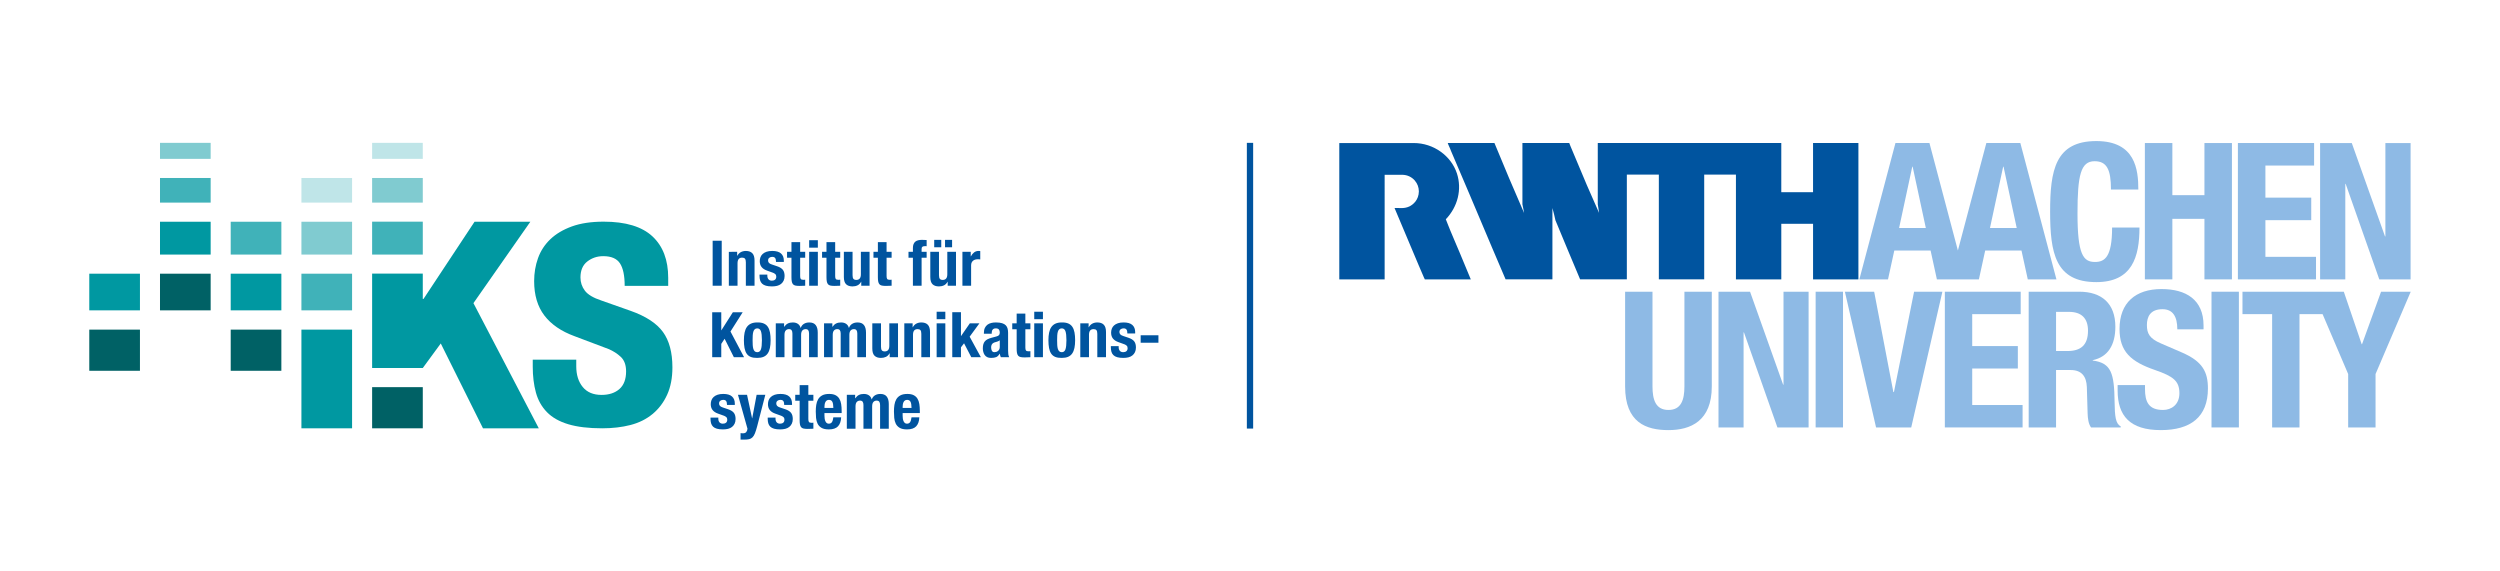 <?xml version="1.0" encoding="utf-8"?>
<!-- Generator: Adobe Illustrator 15.1.0, SVG Export Plug-In . SVG Version: 6.00 Build 0)  -->
<!DOCTYPE svg PUBLIC "-//W3C//DTD SVG 1.1//EN" "http://www.w3.org/Graphics/SVG/1.1/DTD/svg11.dtd">
<svg version="1.1" xmlns="http://www.w3.org/2000/svg" xmlns:xlink="http://www.w3.org/1999/xlink" x="0px" y="0px"
	 width="396.85px" height="90.708px" viewBox="0 0 396.85 90.708" enable-background="new 0 0 396.85 90.708" xml:space="preserve">
<g id="Schutzraum">
	<rect y="0" fill="none" width="396.85" height="90.709"/>
	<rect y="0" fill="none" width="396.85" height="90.709"/>
	<rect y="0" fill="none" width="396.85" height="90.709"/>
	<rect y="0" fill="none" width="396.85" height="90.709"/>
	<rect y="0" fill="none" width="396.85" height="90.709"/>
	<rect y="0" fill="none" width="396.85" height="90.709"/>
</g>
<g id="Logo">
	<g>
		<path fill="#8EBAE5" d="M322.033,67.852h4.345v-9.113h2.323c1.75,0,2.505,1.026,2.566,2.716l0.12,4.135
			c0.029,0.844,0.12,1.658,0.543,2.263h4.707v-0.181c-0.814-0.424-0.936-1.6-0.966-3.862c-0.06-4.557-0.513-6.188-3.47-6.579v-0.06
			c2.444-0.514,3.591-2.444,3.591-5.312c0-3.682-2.173-5.553-5.733-5.553h-8.026V67.852z M326.378,49.505h2.053
			c1.961,0,3.018,0.996,3.018,2.987c0,2.323-1.178,3.229-3.26,3.229h-1.811V49.505z"/>
		<path fill="#8EBAE5" d="M257.97,46.307v15.027c0,5.764,3.35,6.941,6.88,6.941s6.881-1.448,6.881-6.941V46.307h-4.346v15.027
			c0,2.143-0.513,3.742-2.535,3.742c-2.021,0-2.534-1.6-2.534-3.742V46.307H257.97z"/>
	</g>
	<polygon fill="#8EBAE5" points="272.794,46.307 272.794,67.851 276.776,67.851 276.776,52.764 276.837,52.764 282.147,67.851 
		287.097,67.851 287.097,46.307 283.114,46.307 283.114,61.062 283.054,61.062 277.803,46.307 	"/>
	<rect x="288.214" y="46.307" fill="#8EBAE5" width="4.345" height="21.544"/>
	<polygon fill="#8EBAE5" points="292.857,46.307 297.806,67.851 303.389,67.851 308.336,46.307 303.841,46.307 300.643,62.24 
		300.553,62.24 297.504,46.307 	"/>
	<polygon fill="#8EBAE5" points="308.724,46.307 308.724,67.851 321.065,67.851 321.065,64.292 313.069,64.292 313.069,58.498 
		320.312,58.498 320.312,54.936 313.069,54.936 313.069,49.868 320.764,49.868 320.764,46.307 	"/>
	<g>
		<path fill="#8EBAE5" d="M336.153,61.123v0.875c0,3.984,1.932,6.277,6.851,6.277c4.707,0,7.482-2.052,7.482-6.609
			c0-2.625-0.845-4.284-4.104-5.703l-3.35-1.447c-1.841-0.785-2.232-1.6-2.232-2.928c0-1.267,0.513-2.505,2.474-2.505
			c1.659,0,2.354,1.177,2.354,3.199h4.164v-0.604c0-4.134-2.808-5.792-6.669-5.792c-4.104,0-6.668,2.142-6.668,6.335
			c0,3.592,1.779,5.191,5.642,6.519c2.867,0.996,3.863,1.72,3.863,3.682c0,1.811-1.269,2.655-2.596,2.655
			c-2.294,0-2.866-1.297-2.866-3.319v-0.634H336.153z"/>
	</g>
	<rect x="351.055" y="46.307" fill="#8EBAE5" width="4.346" height="21.544"/>
	<polygon fill="#8EBAE5" points="377.97,46.307 374.951,54.634 374.892,54.634 372.056,46.307 355.97,46.307 355.97,49.868 
		360.677,49.868 360.677,67.851 365.022,67.851 365.022,49.868 368.688,49.868 372.748,59.373 372.748,67.851 377.095,67.851 
		377.095,59.373 382.678,46.307 	"/>
	<g>
		<path fill="#00549F" d="M219.799,44.347h-0.276h-6.924v-2.439V22.865v-0.159h6.91h0.014h4.883c3.202-0.001,5.964,2.072,6.864,4.82
			c0.834,2.546,0.121,5.312-1.761,7.281c0.25,0.678,0.494,1.209,0.726,1.818c0.523,1.205,1.001,2.41,1.524,3.6l1.713,4.122h-0.044
			h-7.257c0,0.004-0.059-0.174-0.116-0.247c-0.29-0.638-0.552-1.321-0.842-1.959l-1.756-4.166c-0.697-1.684-1.395-3.275-2.09-4.958
			c0.868-0.024,1.519,0.139,2.357-0.247c0.59-0.29,1.484-1.011,1.507-2.394c-0.022-0.685-0.213-1.204-0.666-1.744
			c-0.455-0.502-1.112-0.874-1.97-0.886c0,0-2.798-0.001-2.797,0V44.347z"/>
		<path fill="#00549F" d="M295.004,22.706v21.641h-5.622h-1.577v-8.824h-0.673h-4.31h-0.059v8.824c-1.307,0-2.715-0.014-4.021,0
			h-3.18V27.713h-5.036v0.522v1.567v7.127v7.417h-0.058h-7.143v-8.97v-0.348v-7.315h-5.079v7.852v8.781h-7.417
			c-1.292-3.12-2.655-6.27-3.919-9.376c-0.145-0.653-0.29-1.307-0.479-1.945v11.321h-7.433c-1.473-3.425-2.888-6.782-4.356-10.258
			c-0.509-1.204-0.926-2.184-1.452-3.436l-0.072-0.164l-1.144-2.685l-1.639-3.835c-0.144-0.435-0.376-0.828-0.521-1.263h7.415
			c1.523,3.701,3.062,7.359,4.659,11.002l0.044,0.087c-0.059-0.421-0.19-0.958-0.263-1.364v-6.459c0.015-1.031,0-2.207,0-3.266
			h7.432c0.094,0.236,0.146,0.363,0.218,0.552c0.871,2.046,1.699,4.078,2.57,6.11l1.944,4.427c-0.044-0.465-0.146-0.914-0.204-1.364
			v-9.725h0.596h5.052h18.288h5.196v1.35v6.459h0.349h4.692v-7.809h3.755H295.004z"/>
	</g>
	<path fill="#8EBAE5" d="M315.889,36.192l2.093-9.73h0.06l2.092,9.73H315.889z M301.462,36.192l2.091-9.73h0.061l2.092,9.73H301.462
		z M320.709,22.704h-5.396l-4.517,17.059l-4.516-17.059h-5.396l-5.729,21.643h4.547l1-4.577h5.761l0.999,4.577h6.668l1-4.577h5.76
		l1,4.577h4.548L320.709,22.704z"/>
	<g>
		<path fill="#8EBAE5" d="M339.438,30.088c0-3.138-0.452-7.695-6.669-7.695c-6.517,0-7.333,4.647-7.333,11.195
			c0,6.548,0.816,11.195,7.333,11.195c5.703,0,6.85-4.013,6.85-8.66h-4.345c0,4.647-1.146,5.462-2.716,5.462
			c-1.871,0-2.776-1.177-2.776-7.695c0-6.095,0.514-8.298,2.716-8.298c1.962,0,2.596,1.358,2.596,4.496H339.438z"/>
	</g>
	<polygon fill="#8EBAE5" points="340.477,44.347 344.841,44.347 344.841,34.739 349.933,34.739 349.933,44.347 354.298,44.347 
		354.298,22.706 349.933,22.706 349.933,30.981 344.841,30.981 344.841,22.706 340.477,22.706 	"/>
	<polygon fill="#8EBAE5" points="355.244,22.702 355.244,44.347 367.644,44.347 367.644,40.77 359.61,40.77 359.61,34.949 
		366.886,34.949 366.886,31.372 359.61,31.372 359.61,26.279 367.34,26.279 367.34,22.702 	"/>
	<polygon fill="#8EBAE5" points="368.292,22.706 368.292,44.347 372.293,44.347 372.293,29.192 372.353,29.192 377.688,44.347 
		382.658,44.347 382.658,22.706 378.657,22.706 378.657,37.527 378.597,37.527 373.322,22.706 	"/>
	<rect x="197.925" y="22.676" fill="#00549F" width="1" height="45.355"/>
	<g>
		<path fill="#00549F" d="M143.285,66.004c0,0.16,0.012,0.315,0.035,0.465c0.024,0.15,0.062,0.283,0.115,0.4
			c0.054,0.117,0.124,0.21,0.21,0.28c0.087,0.069,0.194,0.104,0.32,0.104c0.234,0,0.404-0.083,0.51-0.25
			c0.107-0.167,0.18-0.42,0.22-0.76h1.24c-0.026,0.627-0.193,1.104-0.5,1.43c-0.306,0.327-0.79,0.49-1.45,0.49
			c-0.5,0-0.89-0.083-1.17-0.25c-0.28-0.167-0.486-0.387-0.62-0.66c-0.133-0.272-0.215-0.58-0.245-0.92
			c-0.03-0.34-0.045-0.68-0.045-1.02c0-0.36,0.025-0.707,0.075-1.04c0.05-0.333,0.15-0.63,0.3-0.891
			c0.15-0.26,0.365-0.467,0.645-0.619c0.28-0.153,0.654-0.23,1.12-0.23c0.4,0,0.729,0.065,0.985,0.195
			c0.257,0.13,0.459,0.312,0.605,0.55c0.147,0.237,0.247,0.522,0.3,0.86c0.054,0.337,0.08,0.712,0.08,1.125v0.31h-2.73V66.004z
			 M144.655,64.209c-0.02-0.157-0.055-0.29-0.105-0.399c-0.05-0.11-0.12-0.193-0.21-0.25c-0.09-0.058-0.205-0.085-0.345-0.085
			c-0.14,0-0.255,0.031-0.345,0.095c-0.09,0.062-0.161,0.146-0.215,0.25c-0.053,0.103-0.091,0.218-0.115,0.345
			c-0.023,0.127-0.035,0.253-0.035,0.38v0.21h1.41C144.689,64.547,144.675,64.367,144.655,64.209 M135.745,62.674v0.551h0.02
			c0.174-0.247,0.369-0.424,0.585-0.53c0.217-0.107,0.475-0.16,0.775-0.16c0.32,0,0.589,0.073,0.805,0.22
			c0.217,0.147,0.362,0.36,0.435,0.641h0.02c0.107-0.287,0.279-0.502,0.515-0.646c0.237-0.143,0.519-0.215,0.845-0.215
			c0.46,0,0.799,0.138,1.015,0.415c0.217,0.277,0.325,0.675,0.325,1.195v3.91h-1.38v-3.761c0-0.227-0.041-0.399-0.125-0.52
			c-0.083-0.12-0.221-0.181-0.415-0.181c-0.22,0-0.395,0.073-0.525,0.221c-0.13,0.146-0.195,0.38-0.195,0.7v3.54h-1.38v-3.761
			c0-0.227-0.041-0.399-0.125-0.52c-0.083-0.12-0.221-0.181-0.415-0.181c-0.22,0-0.395,0.073-0.525,0.221
			c-0.13,0.146-0.195,0.38-0.195,0.7v3.54h-1.38v-5.381H135.745z M130.875,66.004c0,0.16,0.012,0.315,0.035,0.465
			c0.024,0.15,0.062,0.283,0.115,0.4c0.054,0.117,0.124,0.21,0.21,0.28c0.087,0.069,0.194,0.104,0.32,0.104
			c0.234,0,0.404-0.083,0.51-0.25c0.107-0.167,0.18-0.42,0.22-0.76h1.24c-0.026,0.627-0.193,1.104-0.5,1.43
			c-0.306,0.327-0.79,0.49-1.45,0.49c-0.5,0-0.89-0.083-1.17-0.25s-0.486-0.387-0.62-0.66c-0.133-0.272-0.215-0.58-0.245-0.92
			c-0.03-0.34-0.045-0.68-0.045-1.02c0-0.36,0.025-0.707,0.075-1.04s0.15-0.63,0.3-0.891c0.15-0.26,0.365-0.467,0.645-0.619
			c0.28-0.153,0.654-0.23,1.12-0.23c0.4,0,0.729,0.065,0.985,0.195c0.257,0.13,0.459,0.312,0.605,0.55
			c0.147,0.237,0.247,0.522,0.3,0.86c0.054,0.337,0.08,0.712,0.08,1.125v0.31h-2.73V66.004z M132.245,64.209
			c-0.02-0.157-0.055-0.29-0.105-0.399c-0.05-0.11-0.12-0.193-0.21-0.25c-0.09-0.058-0.205-0.085-0.345-0.085
			c-0.14,0-0.255,0.031-0.345,0.095c-0.09,0.062-0.161,0.146-0.215,0.25c-0.053,0.103-0.091,0.218-0.115,0.345
			c-0.023,0.127-0.035,0.253-0.035,0.38v0.21h1.41C132.279,64.547,132.265,64.367,132.245,64.209 M128.316,61.134v1.54h0.8v0.94
			h-0.8v2.91c0,0.213,0.031,0.365,0.095,0.455c0.063,0.09,0.195,0.135,0.395,0.135c0.053,0,0.106-0.002,0.16-0.005
			c0.053-0.003,0.103-0.008,0.15-0.016v0.961c-0.154,0-0.302,0.005-0.445,0.015c-0.144,0.01-0.295,0.015-0.455,0.015
			c-0.267,0-0.485-0.018-0.655-0.055c-0.17-0.037-0.3-0.11-0.39-0.22c-0.09-0.11-0.152-0.255-0.185-0.436
			c-0.034-0.18-0.05-0.407-0.05-0.68v-3.08h-0.7v-0.94h0.7v-1.54H128.316z M123.106,66.475c0,0.232,0.061,0.422,0.185,0.564
			c0.123,0.144,0.301,0.215,0.535,0.215c0.213,0,0.383-0.053,0.51-0.16c0.126-0.106,0.19-0.267,0.19-0.479
			c0-0.173-0.05-0.305-0.15-0.396c-0.1-0.09-0.217-0.161-0.35-0.215l-0.97-0.35c-0.38-0.133-0.667-0.322-0.86-0.565
			c-0.194-0.242-0.29-0.555-0.29-0.935c0-0.22,0.036-0.428,0.11-0.625c0.073-0.197,0.19-0.368,0.35-0.515
			c0.16-0.147,0.365-0.264,0.615-0.351s0.551-0.13,0.905-0.13c0.626,0,1.09,0.133,1.39,0.4c0.3,0.267,0.45,0.643,0.45,1.13v0.22
			h-1.24c0-0.28-0.045-0.485-0.135-0.615c-0.09-0.13-0.249-0.194-0.475-0.194c-0.174,0-0.325,0.048-0.455,0.145
			s-0.195,0.242-0.195,0.436c0,0.133,0.041,0.253,0.125,0.359c0.083,0.107,0.241,0.197,0.475,0.271l0.83,0.279
			c0.433,0.147,0.74,0.338,0.92,0.575c0.18,0.237,0.27,0.559,0.27,0.965c0,0.287-0.05,0.535-0.15,0.745s-0.239,0.385-0.415,0.525
			c-0.177,0.14-0.387,0.24-0.63,0.3c-0.244,0.06-0.512,0.09-0.805,0.09c-0.387,0-0.709-0.037-0.965-0.109
			c-0.257-0.073-0.46-0.184-0.61-0.33c-0.15-0.147-0.255-0.325-0.315-0.535c-0.06-0.21-0.09-0.445-0.09-0.705v-0.19h1.24V66.475z
			 M117.916,68.785c0.253,0,0.435-0.067,0.545-0.2c0.11-0.133,0.175-0.31,0.195-0.529l-1.51-5.381h1.44l0.8,3.721h0.02l0.7-3.721
			h1.38l-1.3,5.021c-0.12,0.447-0.235,0.808-0.345,1.085s-0.24,0.49-0.39,0.64c-0.15,0.15-0.33,0.248-0.54,0.295
			s-0.475,0.07-0.795,0.07h-0.56v-1.03C117.676,68.775,117.796,68.785,117.916,68.785 M114.026,66.475
			c0,0.232,0.062,0.422,0.185,0.564c0.123,0.144,0.302,0.215,0.535,0.215c0.213,0,0.383-0.053,0.51-0.16
			c0.127-0.106,0.19-0.267,0.19-0.479c0-0.173-0.05-0.305-0.15-0.396c-0.1-0.09-0.217-0.161-0.35-0.215l-0.97-0.35
			c-0.38-0.133-0.667-0.322-0.86-0.565c-0.193-0.242-0.29-0.555-0.29-0.935c0-0.22,0.037-0.428,0.11-0.625
			c0.073-0.197,0.19-0.368,0.35-0.515c0.16-0.147,0.365-0.264,0.615-0.351s0.552-0.13,0.905-0.13c0.627,0,1.09,0.133,1.39,0.4
			c0.3,0.267,0.45,0.643,0.45,1.13v0.22h-1.24c0-0.28-0.045-0.485-0.135-0.615c-0.09-0.13-0.248-0.194-0.475-0.194
			c-0.173,0-0.325,0.048-0.455,0.145s-0.195,0.242-0.195,0.436c0,0.133,0.042,0.253,0.125,0.359
			c0.083,0.107,0.242,0.197,0.475,0.271l0.83,0.279c0.433,0.147,0.74,0.338,0.92,0.575c0.18,0.237,0.27,0.559,0.27,0.965
			c0,0.287-0.05,0.535-0.15,0.745s-0.238,0.385-0.415,0.525c-0.177,0.14-0.387,0.24-0.63,0.3s-0.512,0.09-0.805,0.09
			c-0.387,0-0.708-0.037-0.965-0.109c-0.257-0.073-0.46-0.184-0.61-0.33c-0.15-0.147-0.255-0.325-0.315-0.535
			s-0.09-0.445-0.09-0.705v-0.19h1.24V66.475z"/>
		<path fill="#00549F" d="M183.889,54.405h-2.82v-1.18h2.82V54.405z M177.578,55.125c0,0.233,0.062,0.422,0.185,0.565
			c0.124,0.143,0.302,0.215,0.535,0.215c0.214,0,0.384-0.053,0.51-0.16c0.127-0.106,0.19-0.267,0.19-0.479
			c0-0.174-0.05-0.306-0.15-0.396c-0.1-0.09-0.216-0.162-0.35-0.215l-0.97-0.35c-0.38-0.134-0.666-0.322-0.86-0.565
			c-0.193-0.243-0.29-0.555-0.29-0.935c0-0.221,0.037-0.429,0.11-0.625c0.074-0.197,0.19-0.368,0.35-0.516
			c0.16-0.146,0.365-0.263,0.615-0.35s0.552-0.13,0.905-0.13c0.627,0,1.09,0.133,1.39,0.399c0.3,0.268,0.45,0.644,0.45,1.13v0.221
			h-1.24c0-0.28-0.045-0.485-0.135-0.615s-0.248-0.195-0.475-0.195c-0.173,0-0.325,0.048-0.455,0.146
			c-0.13,0.097-0.195,0.241-0.195,0.435c0,0.133,0.042,0.253,0.125,0.36c0.084,0.106,0.242,0.196,0.475,0.27l0.83,0.28
			c0.434,0.146,0.74,0.338,0.92,0.575c0.18,0.236,0.27,0.558,0.27,0.965c0,0.287-0.05,0.535-0.15,0.745
			c-0.1,0.21-0.238,0.385-0.415,0.524c-0.176,0.141-0.386,0.24-0.63,0.301c-0.243,0.06-0.511,0.09-0.805,0.09
			c-0.386,0-0.708-0.037-0.965-0.11c-0.256-0.073-0.46-0.183-0.61-0.33c-0.15-0.146-0.255-0.325-0.315-0.535s-0.09-0.444-0.09-0.705
			v-0.189h1.24V55.125z M172.807,51.325v0.63h0.02c0.147-0.267,0.337-0.462,0.57-0.585c0.234-0.123,0.5-0.185,0.8-0.185
			c0.44,0,0.779,0.12,1.015,0.359c0.237,0.24,0.355,0.63,0.355,1.17v3.99h-1.38v-3.71c0-0.28-0.046-0.475-0.14-0.585
			c-0.093-0.11-0.243-0.165-0.45-0.165c-0.486,0-0.73,0.297-0.73,0.89v3.57h-1.38v-5.38H172.807z M166.536,52.794
			c0.074-0.353,0.194-0.647,0.36-0.885c0.167-0.237,0.385-0.417,0.655-0.54s0.602-0.185,0.995-0.185
			c0.414-0.008,0.757,0.048,1.03,0.165c0.274,0.116,0.49,0.295,0.65,0.534c0.16,0.24,0.274,0.537,0.34,0.891
			c0.067,0.353,0.1,0.767,0.1,1.24c0,0.46-0.036,0.866-0.11,1.22c-0.073,0.353-0.193,0.647-0.36,0.885
			c-0.166,0.237-0.385,0.412-0.655,0.525c-0.27,0.112-0.601,0.17-0.995,0.17c-0.413,0.007-0.756-0.045-1.03-0.155
			c-0.273-0.11-0.49-0.283-0.65-0.52c-0.16-0.237-0.273-0.533-0.34-0.891c-0.066-0.356-0.1-0.768-0.1-1.234
			C166.426,53.555,166.463,53.148,166.536,52.794 M167.826,54.775c0.014,0.232,0.045,0.433,0.095,0.6
			c0.05,0.167,0.125,0.297,0.225,0.391c0.1,0.093,0.234,0.14,0.4,0.14c0.28,0,0.474-0.147,0.58-0.44
			c0.107-0.293,0.16-0.776,0.16-1.449c0-0.674-0.053-1.157-0.16-1.45c-0.106-0.293-0.3-0.44-0.58-0.44c-0.166,0-0.3,0.047-0.4,0.141
			c-0.1,0.093-0.175,0.223-0.225,0.39c-0.05,0.167-0.081,0.367-0.095,0.6c-0.013,0.233-0.02,0.487-0.02,0.761
			C167.806,54.288,167.813,54.542,167.826,54.775 M165.556,56.705h-1.38v-5.38h1.38V56.705z M165.556,50.665h-1.38v-1.18h1.38
			V50.665z M162.765,49.785v1.54h0.8v0.94h-0.8v2.909c0,0.214,0.031,0.365,0.095,0.455c0.063,0.09,0.195,0.136,0.395,0.136
			c0.053,0,0.106-0.002,0.16-0.006c0.053-0.003,0.103-0.008,0.15-0.015v0.96c-0.154,0-0.302,0.005-0.445,0.015
			c-0.144,0.011-0.295,0.016-0.455,0.016c-0.267,0-0.485-0.019-0.655-0.055c-0.17-0.037-0.3-0.11-0.39-0.221
			c-0.09-0.109-0.152-0.255-0.185-0.435c-0.034-0.181-0.05-0.407-0.05-0.681v-3.079h-0.7v-0.94h0.7v-1.54H162.765z M156.184,52.844
			c0-0.312,0.05-0.574,0.15-0.784c0.1-0.21,0.235-0.38,0.405-0.511c0.17-0.13,0.37-0.223,0.6-0.279
			c0.23-0.058,0.475-0.085,0.735-0.085c0.413,0,0.746,0.04,1,0.12c0.253,0.079,0.45,0.192,0.59,0.34
			c0.14,0.146,0.235,0.321,0.285,0.524c0.05,0.203,0.075,0.425,0.075,0.665v2.83c0,0.253,0.011,0.45,0.035,0.59
			c0.023,0.141,0.068,0.29,0.135,0.45h-1.32c-0.047-0.087-0.082-0.178-0.105-0.274c-0.024-0.098-0.045-0.192-0.065-0.285h-0.02
			c-0.16,0.279-0.345,0.462-0.555,0.545s-0.482,0.125-0.815,0.125c-0.24,0-0.444-0.042-0.61-0.125c-0.167-0.083-0.3-0.198-0.4-0.346
			c-0.1-0.146-0.174-0.312-0.22-0.494c-0.047-0.184-0.07-0.365-0.07-0.545c0-0.254,0.026-0.473,0.08-0.655
			c0.053-0.184,0.135-0.34,0.245-0.47c0.11-0.131,0.25-0.238,0.42-0.325s0.375-0.163,0.615-0.23l0.78-0.21
			c0.206-0.053,0.35-0.127,0.43-0.22c0.08-0.093,0.12-0.23,0.12-0.41c0-0.207-0.049-0.368-0.145-0.485
			c-0.097-0.116-0.262-0.175-0.495-0.175c-0.214,0-0.374,0.063-0.48,0.19c-0.107,0.127-0.16,0.297-0.16,0.51v0.15h-1.24V52.844z
			 M158.404,54.19c-0.107,0.043-0.204,0.075-0.29,0.095c-0.28,0.06-0.48,0.16-0.6,0.3c-0.12,0.141-0.18,0.33-0.18,0.57
			c0,0.207,0.04,0.383,0.12,0.53c0.08,0.146,0.213,0.22,0.4,0.22c0.093,0,0.19-0.015,0.29-0.045c0.1-0.03,0.191-0.078,0.275-0.146
			c0.083-0.066,0.151-0.152,0.205-0.26c0.053-0.106,0.08-0.232,0.08-0.38v-1.06C158.61,54.087,158.51,54.147,158.404,54.19
			 M152.543,53.334h0.02l1.39-2.01h1.52l-1.55,2.12l1.78,3.26h-1.52l-1.15-2.21l-0.49,0.64v1.57h-1.38v-7.14h1.38V53.334z
			 M150.062,56.705h-1.38v-5.38h1.38V56.705z M150.062,50.665h-1.38v-1.18h1.38V50.665z M144.871,51.325v0.63h0.02
			c0.146-0.267,0.336-0.462,0.57-0.585c0.233-0.123,0.5-0.185,0.8-0.185c0.44,0,0.778,0.12,1.015,0.359
			c0.236,0.24,0.355,0.63,0.355,1.17v3.99h-1.38v-3.71c0-0.28-0.047-0.475-0.14-0.585c-0.094-0.11-0.244-0.165-0.45-0.165
			c-0.487,0-0.73,0.297-0.73,0.89v3.57h-1.38v-5.38H144.871z M141.21,56.075c-0.147,0.267-0.337,0.457-0.57,0.57
			c-0.234,0.112-0.5,0.17-0.8,0.17c-0.44,0-0.779-0.115-1.015-0.346c-0.237-0.229-0.355-0.614-0.355-1.154v-3.99h1.38v3.71
			c0,0.28,0.046,0.475,0.14,0.585c0.093,0.11,0.243,0.165,0.45,0.165c0.486,0,0.73-0.297,0.73-0.89v-3.57h1.38v5.38h-1.32v-0.63
			H141.21z M132.129,51.325v0.55h0.02c0.173-0.247,0.368-0.423,0.585-0.53c0.216-0.106,0.475-0.159,0.775-0.159
			c0.32,0,0.588,0.072,0.805,0.22c0.216,0.146,0.361,0.36,0.435,0.64h0.02c0.106-0.287,0.278-0.502,0.515-0.645
			c0.236-0.144,0.518-0.215,0.845-0.215c0.46,0,0.798,0.138,1.015,0.415c0.216,0.276,0.325,0.675,0.325,1.194v3.91h-1.38v-3.76
			c0-0.228-0.042-0.4-0.125-0.521c-0.084-0.119-0.222-0.18-0.415-0.18c-0.22,0-0.395,0.073-0.525,0.22
			c-0.13,0.147-0.195,0.38-0.195,0.7v3.54h-1.38v-3.76c0-0.228-0.042-0.4-0.125-0.521c-0.084-0.119-0.222-0.18-0.415-0.18
			c-0.22,0-0.395,0.073-0.525,0.22c-0.13,0.147-0.195,0.38-0.195,0.7v3.54h-1.38v-5.38H132.129z M124.468,51.325v0.55h0.02
			c0.173-0.247,0.368-0.423,0.585-0.53c0.217-0.106,0.475-0.159,0.775-0.159c0.32,0,0.588,0.072,0.805,0.22
			c0.217,0.146,0.361,0.36,0.435,0.64h0.02c0.107-0.287,0.278-0.502,0.515-0.645c0.236-0.144,0.518-0.215,0.845-0.215
			c0.46,0,0.798,0.138,1.015,0.415c0.217,0.276,0.325,0.675,0.325,1.194v3.91h-1.38v-3.76c0-0.228-0.042-0.4-0.125-0.521
			c-0.084-0.119-0.222-0.18-0.415-0.18c-0.22,0-0.395,0.073-0.525,0.22c-0.13,0.147-0.195,0.38-0.195,0.7v3.54h-1.38v-3.76
			c0-0.228-0.042-0.4-0.125-0.521c-0.084-0.119-0.222-0.18-0.415-0.18c-0.22,0-0.395,0.073-0.525,0.22
			c-0.13,0.147-0.195,0.38-0.195,0.7v3.54h-1.38v-5.38H124.468z M118.197,52.794c0.073-0.353,0.193-0.647,0.36-0.885
			s0.385-0.417,0.655-0.54s0.602-0.185,0.995-0.185c0.413-0.008,0.757,0.048,1.03,0.165c0.273,0.116,0.49,0.295,0.65,0.534
			c0.16,0.24,0.273,0.537,0.34,0.891c0.067,0.353,0.1,0.767,0.1,1.24c0,0.46-0.037,0.866-0.11,1.22
			c-0.073,0.353-0.193,0.647-0.36,0.885s-0.385,0.412-0.655,0.525c-0.27,0.112-0.602,0.17-0.995,0.17
			c-0.413,0.007-0.757-0.045-1.03-0.155s-0.49-0.283-0.65-0.52c-0.16-0.237-0.273-0.533-0.34-0.891
			c-0.067-0.356-0.1-0.768-0.1-1.234C118.087,53.555,118.124,53.148,118.197,52.794 M119.487,54.775
			c0.013,0.232,0.045,0.433,0.095,0.6c0.05,0.167,0.125,0.297,0.225,0.391c0.1,0.093,0.233,0.14,0.4,0.14
			c0.28,0,0.473-0.147,0.58-0.44s0.16-0.776,0.16-1.449c0-0.674-0.053-1.157-0.16-1.45s-0.3-0.44-0.58-0.44
			c-0.167,0-0.3,0.047-0.4,0.141c-0.1,0.093-0.175,0.223-0.225,0.39c-0.05,0.167-0.082,0.367-0.095,0.6
			c-0.013,0.233-0.02,0.487-0.02,0.761C119.467,54.288,119.474,54.542,119.487,54.775 M114.496,52.424h0.02l1.82-2.859h1.56
			l-1.94,3.06l2.16,4.08h-1.62l-1.47-2.93l-0.53,0.81v2.12h-1.44v-7.14h1.44V52.424z"/>
		<path fill="#00549F" d="M154.095,39.975v0.72h0.02c0.14-0.26,0.31-0.468,0.51-0.625c0.2-0.156,0.443-0.235,0.73-0.235
			c0.04,0,0.082,0.002,0.125,0.005c0.043,0.004,0.085,0.009,0.125,0.015v1.32c-0.073-0.006-0.145-0.011-0.215-0.015
			c-0.07-0.003-0.142-0.005-0.215-0.005c-0.12,0-0.24,0.017-0.36,0.05c-0.12,0.034-0.23,0.089-0.33,0.165
			c-0.1,0.077-0.18,0.177-0.24,0.3c-0.06,0.124-0.09,0.275-0.09,0.455v3.23h-1.38v-5.38H154.095z M150.415,44.725
			c-0.147,0.267-0.337,0.457-0.57,0.57c-0.233,0.113-0.5,0.17-0.8,0.17c-0.44,0-0.778-0.115-1.015-0.345
			c-0.237-0.23-0.355-0.615-0.355-1.155v-3.99h1.38v3.71c0,0.28,0.047,0.475,0.14,0.585c0.093,0.11,0.243,0.165,0.45,0.165
			c0.487,0,0.73-0.296,0.73-0.89v-3.57h1.38v5.38h-1.32v-0.63H150.415z M149.415,39.254h-1.12v-1.18h1.12V39.254z M151.135,39.254
			h-1.12v-1.18h1.12V39.254z M144.215,40.915v-0.94h0.7v-0.61c0-0.24,0.033-0.443,0.1-0.61c0.067-0.166,0.162-0.3,0.285-0.4
			s0.275-0.171,0.455-0.215c0.18-0.043,0.38-0.065,0.6-0.065c0.247,0,0.493,0.01,0.74,0.03v0.98c-0.033-0.006-0.08-0.01-0.14-0.01
			h-0.13c-0.193,0-0.33,0.034-0.41,0.1c-0.08,0.067-0.12,0.177-0.12,0.33v0.47h0.8v0.94h-0.8v4.44h-1.38v-4.44H144.215z
			 M140.735,38.435v1.54h0.8v0.94h-0.8v2.91c0,0.214,0.032,0.365,0.095,0.455c0.064,0.09,0.195,0.135,0.395,0.135
			c0.054,0,0.107-0.001,0.16-0.005c0.054-0.003,0.104-0.008,0.15-0.015v0.96c-0.153,0-0.301,0.005-0.445,0.015
			c-0.143,0.01-0.295,0.015-0.455,0.015c-0.266,0-0.485-0.018-0.655-0.055c-0.17-0.036-0.3-0.11-0.39-0.22
			c-0.09-0.11-0.151-0.255-0.185-0.435c-0.033-0.18-0.05-0.406-0.05-0.68v-3.08h-0.7v-0.94h0.7v-1.54H140.735z M136.695,44.725
			c-0.146,0.267-0.336,0.457-0.57,0.57c-0.233,0.113-0.5,0.17-0.8,0.17c-0.44,0-0.778-0.115-1.015-0.345
			c-0.236-0.23-0.355-0.615-0.355-1.155v-3.99h1.38v3.71c0,0.28,0.047,0.475,0.14,0.585c0.094,0.11,0.244,0.165,0.45,0.165
			c0.487,0,0.73-0.296,0.73-0.89v-3.57h1.38v5.38h-1.32v-0.63H136.695z M132.575,38.435v1.54h0.8v0.94h-0.8v2.91
			c0,0.214,0.032,0.365,0.095,0.455c0.064,0.09,0.195,0.135,0.395,0.135c0.054,0,0.107-0.001,0.16-0.005
			c0.054-0.003,0.104-0.008,0.15-0.015v0.96c-0.153,0-0.301,0.005-0.445,0.015c-0.143,0.01-0.295,0.015-0.455,0.015
			c-0.266,0-0.485-0.018-0.655-0.055c-0.17-0.036-0.3-0.11-0.39-0.22c-0.09-0.11-0.151-0.255-0.185-0.435
			c-0.033-0.18-0.05-0.406-0.05-0.68v-3.08h-0.7v-0.94h0.7v-1.54H132.575z M129.826,45.354h-1.38v-5.38h1.38V45.354z
			 M129.826,39.314h-1.38v-1.18h1.38V39.314z M127.016,38.435v1.54h0.8v0.94h-0.8v2.91c0,0.214,0.031,0.365,0.095,0.455
			c0.063,0.09,0.195,0.135,0.395,0.135c0.053,0,0.106-0.001,0.16-0.005c0.053-0.003,0.103-0.008,0.15-0.015v0.96
			c-0.154,0-0.302,0.005-0.445,0.015c-0.144,0.01-0.295,0.015-0.455,0.015c-0.267,0-0.485-0.018-0.655-0.055
			c-0.17-0.036-0.3-0.11-0.39-0.22c-0.09-0.11-0.152-0.255-0.185-0.435c-0.034-0.18-0.05-0.406-0.05-0.68v-3.08h-0.7v-0.94h0.7
			v-1.54H127.016z M121.806,43.774c0,0.234,0.061,0.422,0.185,0.565c0.123,0.144,0.301,0.215,0.535,0.215
			c0.213,0,0.383-0.053,0.51-0.16c0.126-0.106,0.19-0.266,0.19-0.48c0-0.173-0.05-0.305-0.15-0.395
			c-0.1-0.09-0.217-0.161-0.35-0.215l-0.97-0.35c-0.38-0.133-0.667-0.321-0.86-0.565c-0.194-0.243-0.29-0.555-0.29-0.935
			c0-0.22,0.036-0.428,0.11-0.625c0.073-0.196,0.19-0.368,0.35-0.515c0.16-0.146,0.365-0.263,0.615-0.35
			c0.25-0.086,0.551-0.13,0.905-0.13c0.626,0,1.09,0.134,1.39,0.4c0.3,0.267,0.45,0.644,0.45,1.13v0.22h-1.24
			c0-0.28-0.045-0.485-0.135-0.615c-0.09-0.13-0.249-0.195-0.475-0.195c-0.174,0-0.325,0.049-0.455,0.145
			c-0.13,0.097-0.195,0.242-0.195,0.435c0,0.134,0.041,0.254,0.125,0.36c0.083,0.107,0.241,0.197,0.475,0.27l0.83,0.28
			c0.433,0.147,0.74,0.339,0.92,0.575c0.18,0.237,0.27,0.559,0.27,0.965c0,0.287-0.05,0.535-0.15,0.745s-0.239,0.385-0.415,0.525
			c-0.177,0.14-0.387,0.24-0.63,0.3c-0.244,0.06-0.512,0.09-0.805,0.09c-0.387,0-0.709-0.037-0.965-0.11
			c-0.257-0.073-0.46-0.183-0.61-0.33c-0.15-0.146-0.255-0.325-0.315-0.535c-0.06-0.21-0.09-0.445-0.09-0.705v-0.19h1.24V43.774z
			 M117.016,39.975v0.63h0.02c0.146-0.266,0.336-0.461,0.57-0.585c0.233-0.123,0.5-0.185,0.8-0.185c0.44,0,0.778,0.12,1.015,0.36
			c0.236,0.24,0.355,0.63,0.355,1.17v3.99h-1.38v-3.71c0-0.28-0.047-0.475-0.14-0.585c-0.094-0.11-0.244-0.165-0.45-0.165
			c-0.487,0-0.73,0.297-0.73,0.89v3.57h-1.38v-5.38H117.016z M113.126,38.214h1.44v7.14h-1.44V38.214z"/>
	</g>
	<polygon fill="#0098A1" points="75.154,48.12 84.186,35.199 75.329,35.199 67.229,47.45 67.112,47.45 67.112,43.436 59.071,43.436 
		59.071,58.415 67.112,58.419 69.968,54.52 76.669,67.989 85.526,67.989 	"/>
	<g>
		<path fill="#0098A1" d="M91.475,58.143c0,1.359,0.343,2.457,1.031,3.292c0.686,0.836,1.679,1.253,2.98,1.253
			c1.188,0,2.135-0.312,2.841-0.933c0.705-0.621,1.058-1.554,1.058-2.797c0-1.01-0.278-1.776-0.835-2.302
			c-0.558-0.523-1.208-0.94-1.95-1.252l-5.404-2.04c-2.116-0.775-3.713-1.873-4.79-3.292c-1.078-1.417-1.616-3.232-1.616-5.447
			c0-1.282,0.204-2.496,0.613-3.642c0.408-1.145,1.059-2.145,1.95-3c0.891-0.854,2.033-1.534,3.426-2.04
			c1.392-0.504,3.072-0.757,5.041-0.757c3.49,0,6.072,0.778,7.743,2.331c1.671,1.554,2.507,3.749,2.507,6.583v1.282h-6.908
			c0-1.631-0.25-2.826-0.752-3.583c-0.501-0.757-1.384-1.136-2.646-1.136c-0.966,0-1.81,0.282-2.534,0.845s-1.087,1.408-1.087,2.534
			c0,0.778,0.232,1.477,0.697,2.098c0.464,0.621,1.345,1.146,2.646,1.573l4.623,1.631c2.414,0.854,4.122,1.972,5.125,3.35
			c1.003,1.38,1.504,3.254,1.504,5.623c0,1.67-0.278,3.117-0.835,4.34c-0.557,1.225-1.329,2.244-2.312,3.06
			c-0.985,0.815-2.154,1.398-3.51,1.748s-2.85,0.524-4.484,0.524c-2.154,0-3.946-0.214-5.375-0.641
			c-1.43-0.427-2.563-1.068-3.398-1.923c-0.836-0.854-1.421-1.895-1.755-3.117c-0.334-1.225-0.501-2.593-0.501-4.108v-1.106h6.907
			V58.143z"/>
	</g>
	<rect x="59.071" y="35.187" fill="#40B2B9" width="8.042" height="5.224"/>
	<rect x="59.071" y="61.456" fill="#006165" width="8.042" height="6.534"/>
	<rect x="47.847" y="52.324" fill="#0098A1" width="8.042" height="15.666"/>
	<rect x="36.622" y="52.324" fill="#006165" width="8.042" height="6.534"/>
	<rect x="14.173" y="52.324" fill="#006165" width="8.042" height="6.534"/>
	<rect x="47.847" y="43.446" fill="#40B2B9" width="8.042" height="5.819"/>
	<rect x="36.622" y="43.446" fill="#0098A1" width="8.042" height="5.819"/>
	<rect x="25.398" y="43.446" fill="#006165" width="8.042" height="5.819"/>
	<rect x="14.173" y="43.446" fill="#0098A1" width="8.042" height="5.819"/>
	<rect x="47.847" y="35.199" fill="#80CBD0" width="8.042" height="5.212"/>
	<rect x="36.622" y="35.199" fill="#40B2B9" width="8.042" height="5.212"/>
	<rect x="25.398" y="35.199" fill="#0098A1" width="8.042" height="5.212"/>
	<rect x="47.847" y="28.253" fill="#BFE5E8" width="8.042" height="3.909"/>
	<rect x="25.398" y="28.253" fill="#40B2B9" width="8.042" height="3.909"/>
	<rect x="25.398" y="22.676" fill="#80CBD0" width="8.042" height="2.541"/>
	<rect x="59.071" y="22.676" fill="#BFE5E8" width="8.042" height="2.541"/>
	<rect x="59.071" y="28.253" fill="#80CBD0" width="8.042" height="3.909"/>
</g>
</svg>
